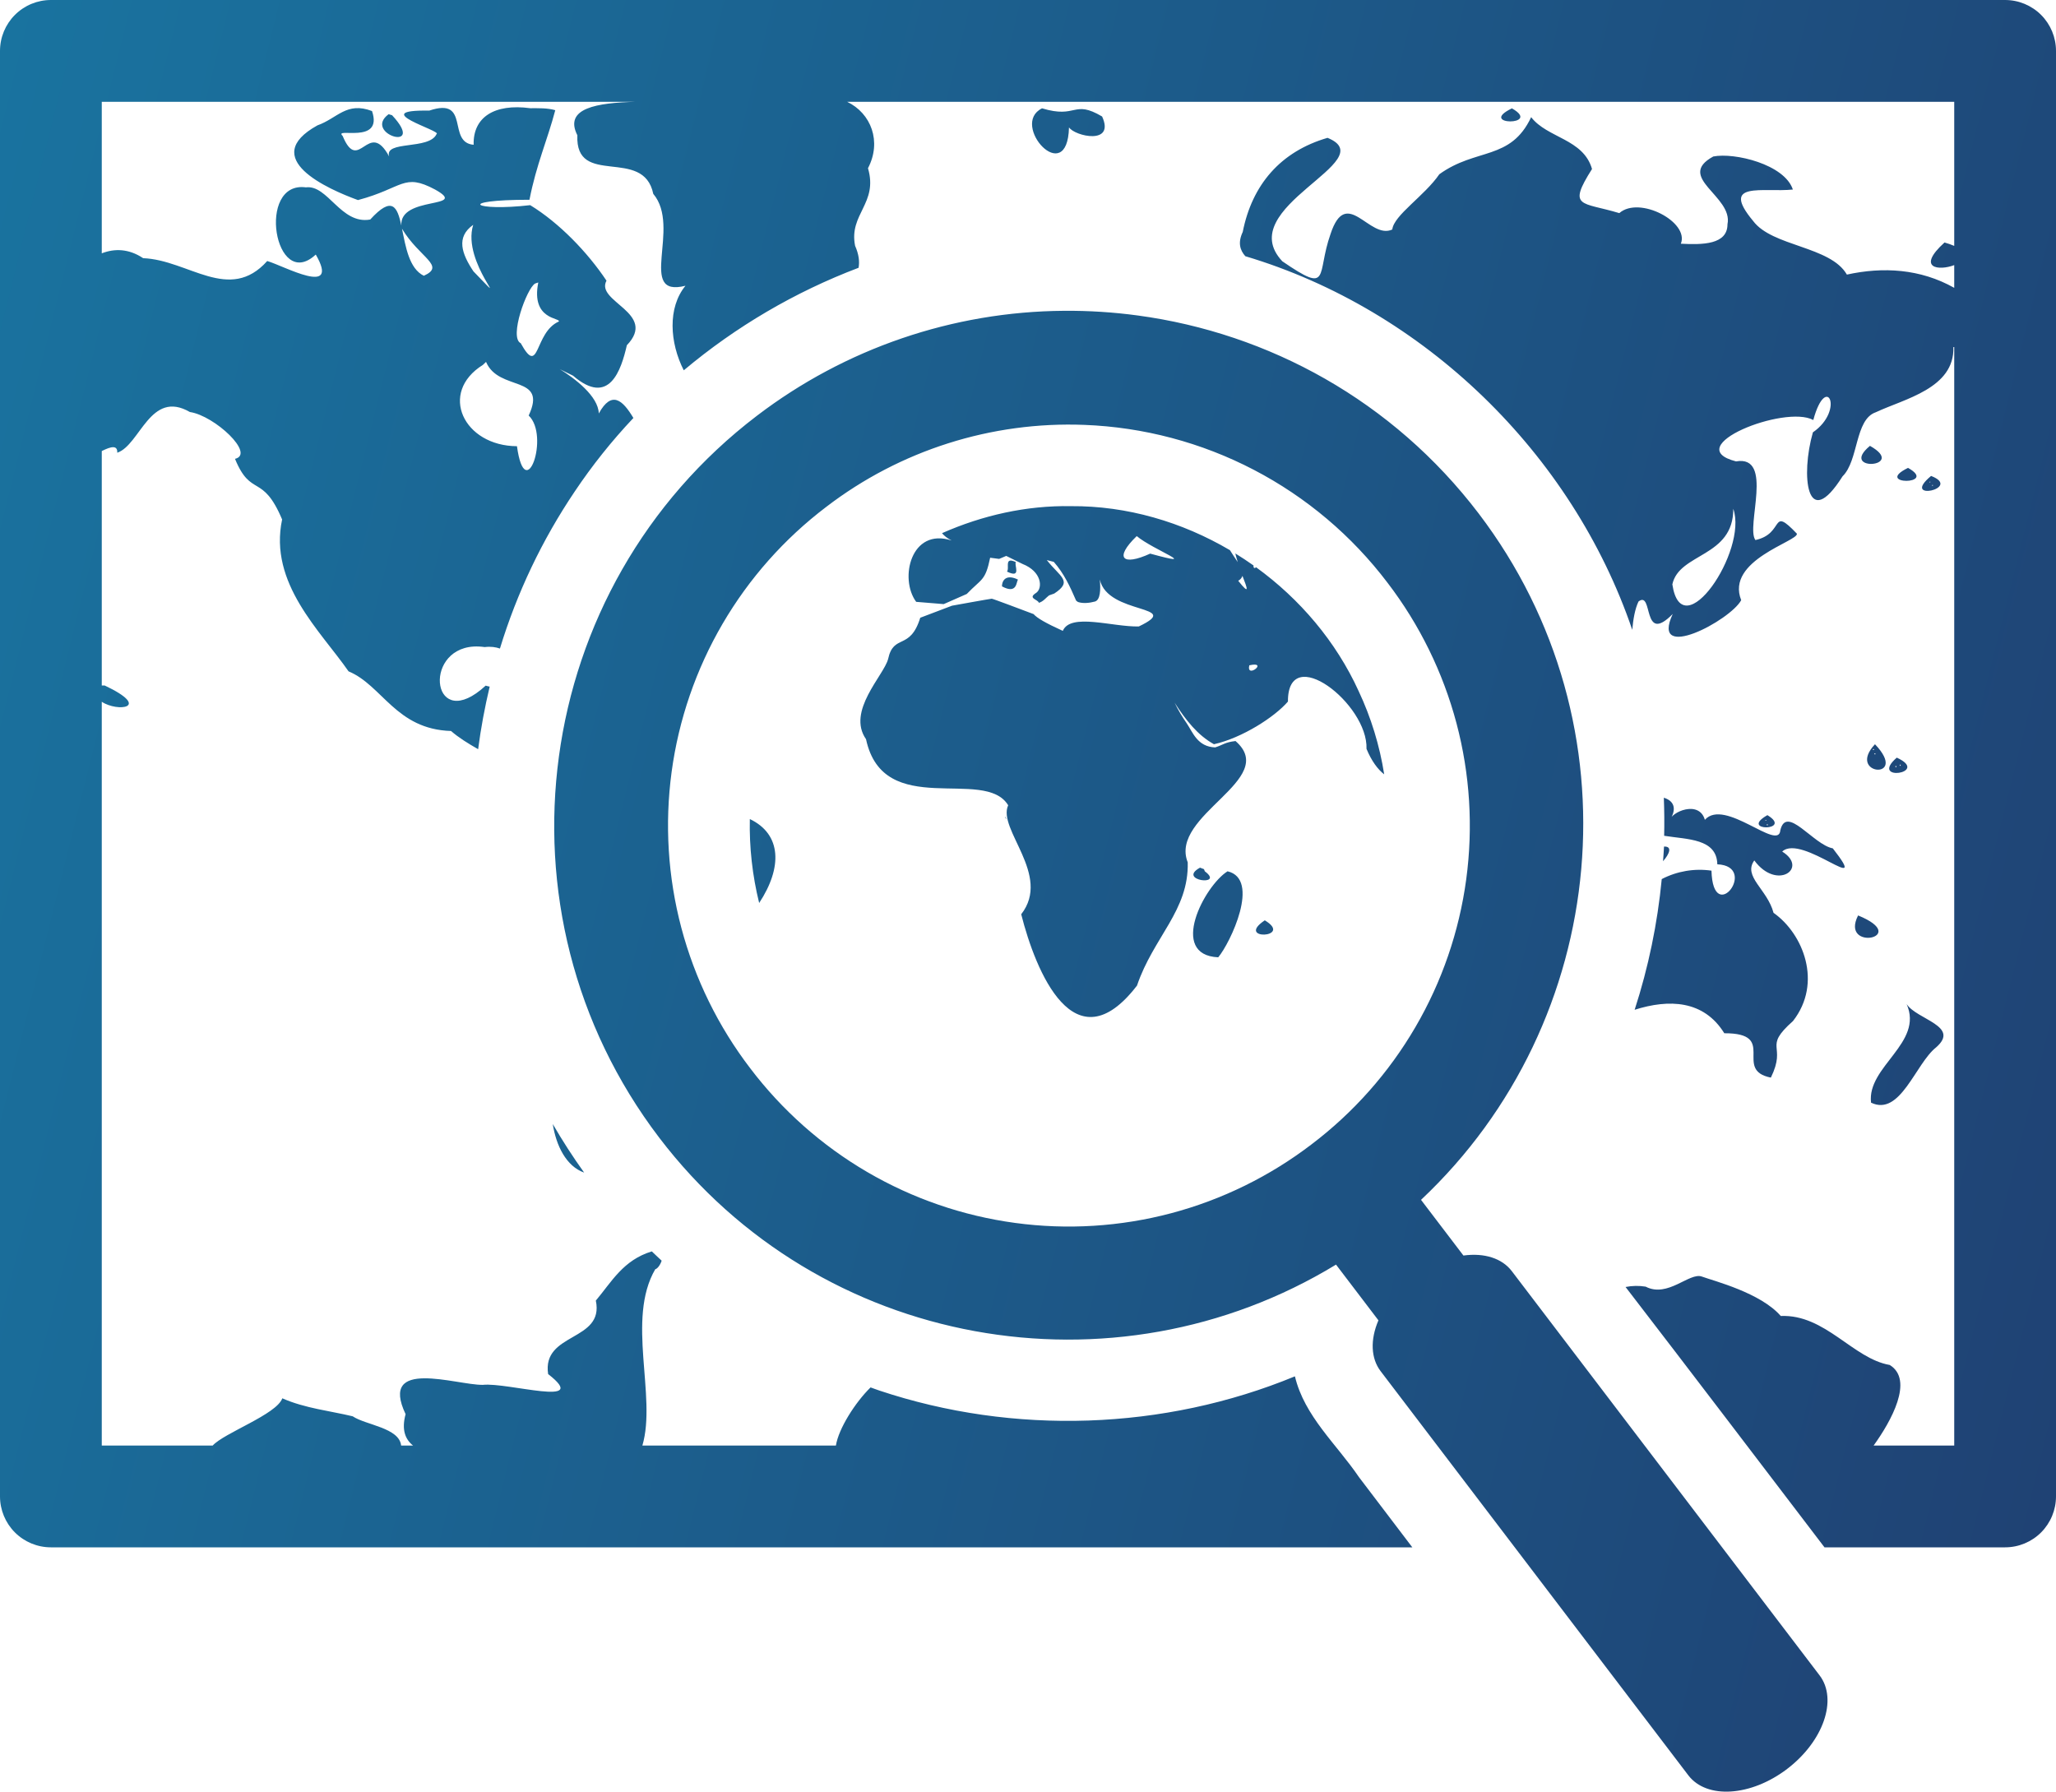 <svg width="70" height="61" viewBox="0 0 70 61" fill="none" xmlns="http://www.w3.org/2000/svg">
<path opacity="0.9" d="M1.733 0C1.273 0 0.832 0.183 0.507 0.508C0.183 0.833 0 1.273 0 1.733V50.949C0 51.408 0.183 51.849 0.507 52.174C0.832 52.499 1.273 52.682 1.733 52.682H48.085C47.479 51.885 46.875 51.087 46.267 50.29C45.51 49.174 44.41 48.218 44.088 46.86C39.632 48.7 34.511 48.871 29.939 47.344C29.838 47.311 29.74 47.271 29.64 47.237C29.115 47.75 28.55 48.644 28.46 49.216H21.871C22.366 47.539 21.315 44.921 22.309 43.214C22.388 43.194 22.484 43.06 22.527 42.922C22.415 42.816 22.302 42.714 22.192 42.606C21.218 42.903 20.828 43.637 20.286 44.281C20.582 45.684 18.446 45.352 18.662 46.783C20.15 47.938 17.288 47.058 16.437 47.15C15.534 47.16 12.892 46.214 13.809 48.148C13.665 48.679 13.798 49.005 14.062 49.216H13.657C13.594 48.609 12.45 48.519 12.009 48.221C11.267 48.04 10.381 47.95 9.612 47.608C9.415 48.157 7.632 48.785 7.242 49.216H3.465V23.893C3.997 24.25 5.189 24.108 3.564 23.339H3.465V15.357C3.781 15.198 4.006 15.147 3.992 15.414C4.773 15.151 5.113 13.249 6.465 14.028C7.308 14.152 8.702 15.459 8.001 15.622C8.548 16.956 8.935 16.097 9.605 17.686C9.146 19.86 10.903 21.471 11.867 22.857C13.022 23.337 13.479 24.83 15.356 24.888C15.611 25.111 15.938 25.314 16.279 25.508C16.372 24.791 16.505 24.08 16.672 23.377C16.627 23.366 16.583 23.36 16.535 23.344C14.729 25.01 14.359 22.126 16.122 22.013C16.24 22.006 16.367 22.012 16.503 22.031C16.708 22.006 16.878 22.031 17.021 22.081C17.6 20.183 18.458 18.381 19.567 16.735C20.162 15.846 20.831 15.009 21.565 14.231C21.2 13.621 20.827 13.281 20.387 14.077C20.354 12.895 17.159 11.656 19.51 12.791C20.743 13.853 21.147 12.606 21.342 11.755C22.399 10.653 20.258 10.276 20.649 9.556C20 8.584 19.039 7.588 18.052 6.985C16.138 7.207 15.467 6.803 18.027 6.801C18.258 5.606 18.641 4.759 18.905 3.752C18.628 3.672 18.338 3.685 18.052 3.684C16.828 3.52 16.101 3.993 16.126 4.929C15.206 4.855 16.032 3.287 14.614 3.766C12.464 3.732 15.063 4.459 14.864 4.563C14.617 5.115 13.069 4.771 13.251 5.331C12.541 4.018 12.218 5.957 11.666 4.628C11.333 4.31 13.059 4.943 12.666 3.781C11.797 3.448 11.486 4.03 10.808 4.268C8.787 5.387 11.161 6.439 12.188 6.812C13.735 6.399 13.733 5.878 14.809 6.451C16.015 7.12 13.591 6.65 13.665 7.68C13.527 7.04 13.353 6.654 12.605 7.474C11.607 7.654 11.161 6.282 10.416 6.379C8.718 6.148 9.352 9.967 10.751 8.667C11.597 10.132 9.67 9.051 9.098 8.887C7.807 10.33 6.416 8.85 4.874 8.79C4.381 8.462 3.897 8.457 3.465 8.625V3.466H21.64C20.344 3.501 19.186 3.672 19.657 4.605C19.581 6.403 21.907 4.975 22.242 6.601C23.208 7.737 21.667 10.153 23.338 9.729C22.724 10.477 22.801 11.668 23.28 12.608C25.054 11.118 27.067 9.938 29.232 9.117C29.27 8.903 29.241 8.658 29.113 8.368C28.896 7.28 29.905 6.933 29.552 5.727C30.027 4.819 29.659 3.858 28.843 3.466H66.535V8.372C66.427 8.326 66.317 8.287 66.204 8.256C65.228 9.141 66.017 9.225 66.535 9.026V9.8C65.38 9.15 64.112 9.079 62.88 9.349C62.321 8.376 60.341 8.399 59.689 7.524C58.541 6.149 60.039 6.559 61.041 6.453C60.757 5.593 59.052 5.186 58.331 5.328C57.031 6.04 59.015 6.679 58.815 7.636C58.815 8.331 57.967 8.336 57.227 8.298C57.526 7.562 55.812 6.657 55.132 7.256C53.845 6.866 53.354 7.095 54.203 5.754C53.906 4.723 52.68 4.704 52.131 3.989C51.428 5.478 50.258 5.026 49.004 5.933C48.501 6.668 47.454 7.328 47.403 7.813C46.625 8.178 45.846 6.314 45.301 7.965C44.806 9.363 45.329 10.04 43.659 8.896C41.931 7.054 47.13 5.477 45.198 4.693C43.594 5.161 42.63 6.291 42.311 7.897C42.139 8.263 42.217 8.517 42.399 8.723C48.487 10.539 53.525 15.436 55.573 21.443C55.605 21.081 55.665 20.733 55.786 20.479C56.299 20.088 55.893 21.979 56.951 20.904C56.171 22.578 58.911 21.125 59.282 20.434C58.738 19.07 61.236 18.427 61.178 18.17C60.258 17.206 60.781 18.166 59.766 18.387C59.43 17.939 60.411 15.484 59.106 15.709C57.157 15.207 60.764 13.771 61.737 14.3C62.181 12.658 62.818 13.966 61.723 14.72C61.305 16.177 61.505 18.163 62.733 16.217C63.284 15.68 63.147 14.28 63.865 14.036C64.83 13.581 66.551 13.225 66.506 11.819C66.516 11.817 66.525 11.817 66.535 11.815V49.216H63.791C64.385 48.392 65.172 46.984 64.339 46.473C63.084 46.256 62.146 44.742 60.629 44.805C59.944 44.016 58.367 43.617 57.943 43.463C57.519 43.309 56.783 44.199 56.029 43.806C55.802 43.769 55.571 43.773 55.345 43.818C57.614 46.764 59.862 49.726 62.118 52.682H68.267C68.727 52.682 69.168 52.499 69.493 52.174C69.817 51.849 70 51.408 70 50.949V1.733C70 1.273 69.817 0.833 69.493 0.508C69.168 0.183 68.727 0 68.267 0H1.733ZM35.478 3.688C34.362 4.237 36.341 6.426 36.396 4.337C36.6 4.642 37.972 4.949 37.523 3.966C36.527 3.379 36.679 4.053 35.478 3.688ZM51.475 3.689C52.528 4.287 50.271 4.276 51.475 3.689V3.689ZM13.231 3.888C12.33 4.558 14.554 5.22 13.349 3.923L13.231 3.888ZM20.609 4.285C20.387 4.425 20.834 4.502 20.609 4.285V4.285ZM11.907 5.142C11.851 5.151 12.013 5.265 11.907 5.142V5.142ZM14.993 5.428C14.91 5.871 16.079 5.616 14.993 5.428V5.428ZM16.515 5.552C16.894 5.809 17.547 5.487 16.515 5.552V5.552ZM13.482 5.598C13.396 5.909 14.154 5.667 13.482 5.598V5.598ZM15.632 6.574C15.298 6.786 16.311 6.731 15.632 6.574V6.574ZM16.111 7.655C15.702 8.959 17.564 10.726 16.119 9.239C15.722 8.644 15.516 8.074 16.111 7.655ZM13.687 7.787C14.282 8.781 15.189 9.047 14.43 9.389C13.926 9.145 13.809 8.385 13.687 7.787ZM23.029 8.79C22.803 8.803 23.113 8.846 23.029 8.79V8.79ZM8.976 9.104C8.869 9.108 8.898 9.418 8.976 9.104V9.104ZM14.343 9.612C14.026 9.601 14.295 10.268 14.343 9.612V9.612ZM18.327 9.617C18.068 10.899 19.096 10.817 19.027 10.946C18.177 11.32 18.38 12.862 17.73 11.686C17.32 11.494 17.941 9.802 18.22 9.653L18.327 9.617ZM14.15 9.618C14.143 9.918 14.241 9.639 14.15 9.618V9.618ZM64.284 9.733C64.163 9.851 64.311 9.78 64.284 9.733V9.733ZM14.2 9.901C13.566 10.351 14.672 10.396 14.2 9.901V9.901ZM36.224 10.582C32.445 10.608 28.776 11.862 25.771 14.155C18.085 20.009 16.589 31.044 22.442 38.731C27.921 45.927 37.925 47.663 45.487 43.056L46.931 44.953C46.647 45.614 46.673 46.246 47.004 46.682L57.483 60.445C58.107 61.263 59.613 61.166 60.847 60.226C62.08 59.286 62.575 57.861 61.951 57.041L51.472 43.278C51.141 42.843 50.539 42.649 49.825 42.747L48.381 40.851C54.833 34.785 55.822 24.679 50.344 17.483C47.417 13.639 43.195 11.345 38.744 10.742C37.909 10.629 37.067 10.575 36.224 10.582ZM16.548 12.321C16.982 13.349 18.655 12.745 18 14.148C18.729 14.834 17.884 17.253 17.601 15.192C15.786 15.183 14.92 13.372 16.443 12.422L16.548 12.321ZM18.129 12.491C17.256 12.754 18.684 12.963 18.129 12.491V12.491ZM61.673 13.758C61.843 13.973 61.722 13.724 61.673 13.758V13.758ZM36.922 14.466C38.933 14.543 40.902 15.065 42.687 15.995C44.472 16.925 46.029 18.24 47.244 19.845C48.333 21.269 49.129 22.893 49.589 24.626C50.048 26.358 50.16 28.164 49.92 29.94C49.68 31.716 49.091 33.428 48.187 34.975C47.284 36.523 46.084 37.877 44.656 38.96C43.232 40.049 41.608 40.846 39.876 41.306C38.144 41.765 36.338 41.878 34.562 41.637C32.786 41.397 31.075 40.808 29.527 39.904C27.98 39.001 26.626 37.8 25.543 36.372C24.454 34.948 23.658 33.324 23.198 31.591C22.739 29.859 22.627 28.053 22.867 26.276C23.108 24.5 23.697 22.789 24.6 21.241C25.503 19.694 26.704 18.34 28.132 17.257C30.647 15.33 33.756 14.343 36.922 14.466ZM63.666 15.18C64.972 15.915 62.578 16.08 63.666 15.18V15.18ZM64.962 15.93C66.015 16.519 63.758 16.518 64.962 15.93V15.93ZM65.747 16.204C66.842 16.629 64.672 17.099 65.747 16.204V16.204ZM65.704 16.399C65.667 16.462 65.763 16.398 65.704 16.399V16.399ZM65.806 16.51C65.72 16.521 65.839 16.563 65.806 16.51V16.51ZM36.462 17.233C34.947 17.206 33.452 17.544 32.072 18.153C32.145 18.241 32.248 18.326 32.399 18.402C31.013 17.951 30.609 19.703 31.193 20.491L32.131 20.568L32.915 20.223C33.421 19.696 33.547 19.787 33.711 18.989L34.017 19.029L34.259 18.927L34.812 19.2C35.474 19.46 35.505 20.018 35.283 20.182C34.969 20.375 35.34 20.404 35.37 20.524C35.527 20.479 35.618 20.343 35.717 20.271L35.894 20.208C36.541 19.783 36.09 19.643 35.64 19.069L35.878 19.13C36.227 19.526 36.432 19.973 36.638 20.448C36.662 20.466 36.684 20.49 36.711 20.499C36.867 20.551 37.088 20.533 37.277 20.481C37.465 20.43 37.477 20.073 37.445 19.731C37.712 20.949 40.329 20.587 38.772 21.329C37.874 21.349 36.448 20.857 36.185 21.479C35.604 21.215 35.308 21.043 35.19 20.908C34.832 20.773 33.803 20.384 33.766 20.384C33.723 20.384 32.413 20.622 32.413 20.622L31.332 21.032C30.98 22.165 30.426 21.559 30.237 22.438C30.09 22.999 28.819 24.212 29.485 25.167C30.078 27.93 33.522 26.091 34.325 27.417C33.948 28.235 35.813 29.79 34.769 31.128C35.261 33.072 36.584 36.323 38.711 33.556C39.273 31.899 40.481 31.003 40.438 29.36C39.796 27.741 43.578 26.541 42.065 25.23C41.703 25.273 41.661 25.352 41.373 25.447C40.769 25.424 40.613 24.937 40.407 24.631C40.25 24.407 40.111 24.172 39.992 23.926C40.376 24.522 40.773 25.028 41.331 25.339C42.295 25.123 43.4 24.41 43.85 23.886C43.839 21.846 46.581 23.963 46.525 25.496C46.695 25.909 46.91 26.196 47.127 26.364C46.973 25.383 46.68 24.429 46.258 23.531C45.489 21.844 44.258 20.395 42.762 19.311C42.735 19.354 42.665 19.357 42.679 19.253C42.477 19.11 42.27 18.973 42.059 18.843C42.082 18.94 42.109 19.038 42.141 19.137C42.051 19.002 41.955 18.864 41.876 18.732C40.243 17.77 38.37 17.219 36.462 17.233ZM59.013 17.324C59.515 18.756 57.265 22.075 56.938 19.896C57.169 18.819 59.016 18.981 59.013 17.324ZM16.822 17.702C16.806 17.754 16.923 17.69 16.822 17.702V17.702ZM17.89 18.206C17.646 18.332 18.092 18.373 17.89 18.206V18.206ZM38.702 18.252C39.261 18.723 40.977 19.347 39.16 18.849C38.215 19.281 37.923 19.004 38.702 18.252ZM34.378 19.09C34.256 19.128 34.36 19.381 34.283 19.46C34.803 19.715 34.512 19.22 34.589 19.139C34.484 19.089 34.419 19.077 34.378 19.09ZM42.302 19.607C42.463 20.025 42.57 20.291 42.157 19.773C42.191 19.756 42.221 19.733 42.246 19.704C42.271 19.676 42.29 19.643 42.302 19.607ZM34.427 19.659C34.223 19.636 34.115 19.773 34.114 19.964C34.651 20.255 34.596 19.774 34.662 19.737C34.589 19.697 34.51 19.67 34.427 19.659ZM42.726 22.628C43.032 22.64 42.432 23.071 42.535 22.652C42.62 22.633 42.682 22.625 42.726 22.628ZM63.837 25.339C65.026 26.586 62.839 26.4 63.837 25.339V25.339ZM63.768 25.504C63.749 25.575 63.87 25.493 63.768 25.504V25.504ZM63.854 25.656C63.75 25.639 63.864 25.727 63.854 25.656V25.656ZM64.579 25.795C65.747 26.33 63.613 26.636 64.579 25.795V25.795ZM64.683 26.034C64.67 26.136 64.757 26.021 64.683 26.034V26.034ZM64.547 26.07C64.491 26.119 64.611 26.157 64.547 26.07V26.07ZM56.648 27.16C56.665 27.593 56.669 28.025 56.659 28.456C57.454 28.583 58.45 28.547 58.469 29.427C59.894 29.489 58.322 31.57 58.27 29.643C57.689 29.559 57.097 29.66 56.577 29.93C56.432 31.443 56.123 32.935 55.654 34.38C56.818 34.011 58.006 34.047 58.707 35.179C60.554 35.172 58.983 36.431 60.292 36.689C60.85 35.549 59.998 35.693 61.045 34.764C62.06 33.465 61.395 31.789 60.383 31.079C60.172 30.277 59.333 29.843 59.728 29.295C60.497 30.338 61.587 29.557 60.678 28.993C61.349 28.366 63.748 30.61 62.401 28.884C61.736 28.76 60.822 27.384 60.614 28.27C60.555 29.005 58.722 27.155 58.045 27.912C57.85 27.23 56.893 27.641 56.839 27.946C57.133 27.488 56.948 27.252 56.648 27.16ZM60.174 27.753C61.071 28.298 59.181 28.317 60.174 27.753V27.753ZM34.229 27.801C34.206 27.831 34.309 27.982 34.229 27.801V27.801ZM25.529 27.886C25.509 28.849 25.616 29.809 25.847 30.744C26.644 29.536 26.613 28.402 25.529 27.886ZM60.123 27.919C60.05 27.936 60.183 27.962 60.123 27.919V27.919ZM60.795 28.002C60.47 28.231 61.118 28.231 60.795 28.002V28.002ZM60.795 28.009C61.089 28.221 60.499 28.221 60.795 28.009V28.009ZM60.19 28.07C60.087 28.057 60.201 28.14 60.19 28.07V28.07ZM56.654 28.823C56.647 28.989 56.632 29.155 56.621 29.322C56.845 29.069 56.942 28.809 56.654 28.823ZM40.856 29.541C40.055 29.982 41.714 30.183 41.021 29.666L40.991 29.592L40.856 29.541ZM41.794 29.665C41.002 30.16 39.774 32.519 41.477 32.593C41.887 32.105 42.927 29.93 41.794 29.665ZM63.262 31.168C65.103 31.918 62.628 32.419 63.262 31.168V31.168ZM43.062 31.334C44.06 31.938 42.032 32.025 43.062 31.334V31.334ZM64.915 34.187C65.501 35.514 63.556 36.309 63.703 37.542C64.701 38.023 65.216 36.212 65.919 35.659C66.75 34.932 65.265 34.717 64.915 34.187ZM18.82 38.27C18.934 39.001 19.276 39.708 19.888 39.923C19.505 39.389 19.149 38.838 18.82 38.27Z" fill="url(#paint0_linear_335_347)"/>
<defs>
<linearGradient id="paint0_linear_335_347" x1="-5.876" y1="6.507" x2="138.041" y2="42.356" gradientUnits="userSpaceOnUse">
<stop offset="0" stop-color="#006798"/>
<stop offset="1" stop-color="#0C023E"/>
</linearGradient>
</defs>
</svg>
